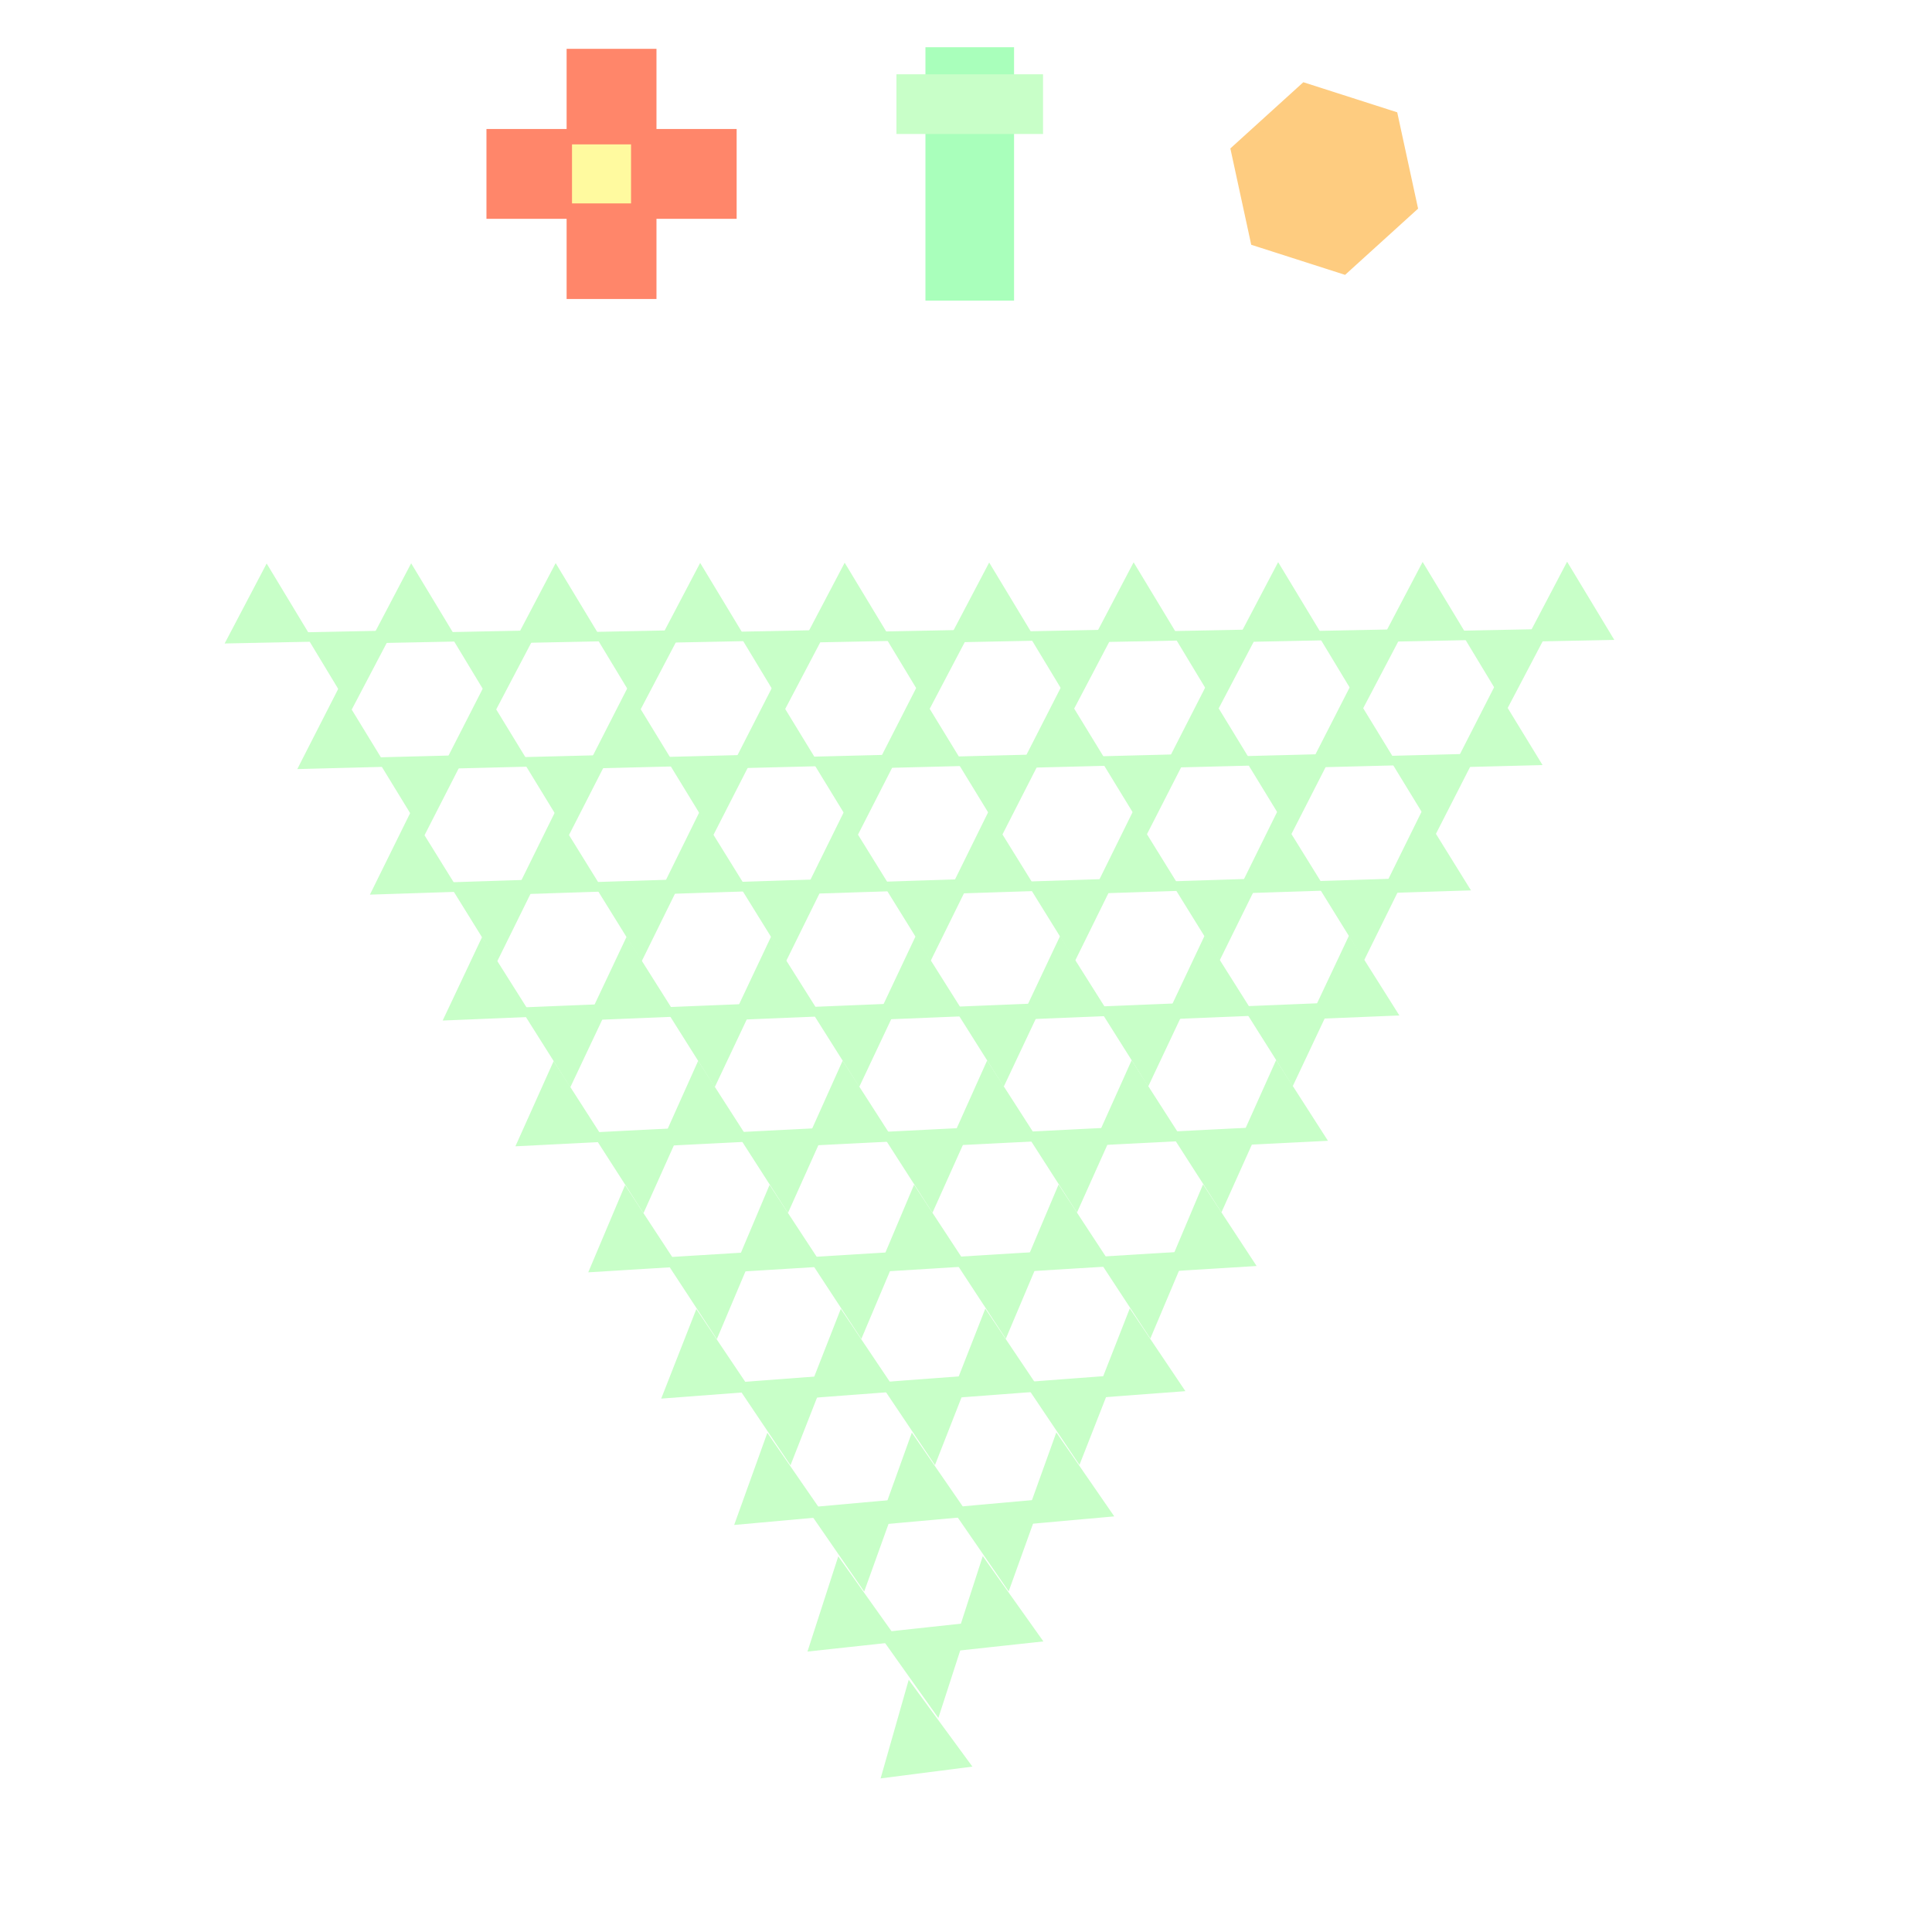 <!DOCTYPE svg>
<svg xmlns="http://www.w3.org/2000/svg" xmlns:xlink="http://www.w3.org/1999/xlink" width="600" height="600">
<rect width="100%" height="100%" fill="#808080" stroke="none"/>
<g transform="translate(300,300)">
<g transform="scale(3,3)">
<path stroke="rgb(0,0,0)" stroke-opacity="1" fill="rgb(255,255,255)" fill-opacity="1" id="Layer_1" d="M107.411 107.089 L105.406 107.092 L103.402 107.095 L101.397 107.098 L99.392 107.101 L97.388 107.104 L95.383 107.107 L93.378 107.11 L91.374 107.113 L89.369 107.116 L87.364 107.119 L85.359 107.122 L83.355 107.125 L81.35 107.128 L79.346 107.131 L77.341 107.134 L75.336 107.137 L73.331 107.14 L71.327 107.143 L69.322 107.146 L67.317 107.149 L65.313 107.152 L63.308 107.155 L61.303 107.158 L59.299 107.161 L57.294 107.164 L55.289 107.167 L53.285 107.17 L51.28 107.173 L49.275 107.176 L47.271 107.179 L45.266 107.182 L43.261 107.185 L41.257 107.188 L39.252 107.191 L37.247 107.194 L35.243 107.197 L33.238 107.2 L31.233 107.203 L29.229 107.206 L27.224 107.209 L25.219 107.212 L23.215 107.215 L21.21 107.218 L19.205 107.221 L17.201 107.224 L15.196 107.227 L13.191 107.23 L11.187 107.233 L9.182 107.236 L7.177 107.239 L5.173 107.242 L3.168 107.245 L1.163 107.248 L-0.841 107.252 L-2.846 107.255 L-4.851 107.258 L-6.855 107.261 L-8.86 107.264 L-10.865 107.267 L-12.87 107.27 L-14.874 107.273 L-16.879 107.276 L-18.884 107.279 L-20.888 107.282 L-22.893 107.285 L-24.898 107.288 L-26.902 107.291 L-28.907 107.294 L-30.912 107.297 L-32.916 107.3 L-34.921 107.303 L-36.926 107.306 L-38.93 107.309 L-40.935 107.312 L-42.94 107.315 L-44.944 107.318 L-46.949 107.321 L-48.954 107.324 L-50.958 107.327 L-52.963 107.33 L-54.968 107.333 L-56.972 107.336 L-58.977 107.339 L-60.982 107.342 L-62.986 107.345 L-64.991 107.348 L-66.996 107.351 L-69 107.354 L-71.005 107.357 L-73.01 107.36 L-75.014 107.363 L-77.019 107.366 L-79.024 107.369 L-81.028 107.372 L-83.033 107.375 L-85.038 107.378 L-87.042 107.381 L-89.047 107.384 L-91.052 107.387 L-93.056 107.39 L-95.061 107.393 L-97.066 107.396 L-99.07 107.399 L-101.075 107.402 L-103.08 107.405 L-105.084 107.408 L-107.089 107.411 L-107.092 105.406 L-107.095 103.402 L-107.098 101.397 L-107.101 99.392 L-107.104 97.388 L-107.107 95.383 L-107.11 93.378 L-107.113 91.374 L-107.116 89.369 L-107.119 87.364 L-107.122 85.359 L-107.125 83.355 L-107.128 81.35 L-107.131 79.346 L-107.134 77.341 L-107.137 75.336 L-107.14 73.331 L-107.143 71.327 L-107.146 69.322 L-107.149 67.317 L-107.152 65.313 L-107.155 63.308 L-107.158 61.303 L-107.161 59.299 L-107.164 57.294 L-107.167 55.289 L-107.17 53.285 L-107.173 51.28 L-107.176 49.275 L-107.179 47.271 L-107.182 45.266 L-107.185 43.261 L-107.188 41.257 L-107.191 39.252 L-107.194 37.247 L-107.197 35.243 L-107.2 33.238 L-107.203 31.233 L-107.206 29.229 L-107.209 27.224 L-107.212 25.219 L-107.215 23.215 L-107.218 21.21 L-107.221 19.205 L-107.224 17.201 L-107.227 15.196 L-107.23 13.191 L-107.233 11.187 L-107.236 9.182 L-107.239 7.177 L-107.242 5.173 L-107.245 3.168 L-107.248 1.163 L-107.251 -0.841 L-107.255 -2.846 L-107.258 -4.851 L-107.261 -6.855 L-107.264 -8.86 L-107.267 -10.865 L-107.27 -12.87 L-107.273 -14.874 L-107.276 -16.879 L-107.279 -18.884 L-107.282 -20.888 L-107.285 -22.893 L-107.288 -24.898 L-107.291 -26.902 L-107.294 -28.907 L-107.297 -30.912 L-107.3 -32.916 L-107.303 -34.921 L-107.306 -36.926 L-107.309 -38.93 L-107.312 -40.935 L-107.315 -42.94 L-107.318 -44.944 L-107.321 -46.949 L-107.324 -48.954 L-107.327 -50.958 L-107.33 -52.963 L-107.333 -54.968 L-107.336 -56.972 L-107.339 -58.977 L-107.342 -60.982 L-107.345 -62.986 L-107.348 -64.991 L-107.351 -66.996 L-107.354 -69 L-107.357 -71.005 L-107.36 -73.01 L-107.363 -75.014 L-107.366 -77.019 L-107.369 -79.024 L-107.372 -81.028 L-107.375 -83.033 L-107.378 -85.038 L-107.381 -87.042 L-107.384 -89.047 L-107.387 -91.052 L-107.39 -93.056 L-107.393 -95.061 L-107.396 -97.066 L-107.399 -99.07 L-107.402 -101.075 L-107.405 -103.08 L-107.408 -105.084 L-107.411 -107.089 L-105.406 -107.092 L-103.402 -107.095 L-101.397 -107.098 L-99.392 -107.101 L-97.388 -107.104 L-95.383 -107.107 L-93.378 -107.11 L-91.374 -107.113 L-89.369 -107.116 L-87.364 -107.119 L-85.359 -107.122 L-83.355 -107.125 L-81.35 -107.128 L-79.346 -107.131 L-77.341 -107.134 L-75.336 -107.137 L-73.331 -107.14 L-71.327 -107.143 L-69.322 -107.146 L-67.317 -107.149 L-65.313 -107.152 L-63.308 -107.155 L-61.303 -107.158 L-59.299 -107.161 L-57.294 -107.164 L-55.289 -107.167 L-53.285 -107.17 L-51.28 -107.173 L-49.275 -107.176 L-47.271 -107.179 L-45.266 -107.182 L-43.261 -107.185 L-41.257 -107.188 L-39.252 -107.191 L-37.247 -107.194 L-35.243 -107.197 L-33.238 -107.2 L-31.233 -107.203 L-29.229 -107.206 L-27.224 -107.209 L-25.219 -107.212 L-23.215 -107.215 L-21.21 -107.218 L-19.205 -107.221 L-17.201 -107.224 L-15.196 -107.227 L-13.191 -107.23 L-11.187 -107.233 L-9.182 -107.236 L-7.177 -107.239 L-5.173 -107.242 L-3.168 -107.245 L-1.163 -107.248 L0.841 -107.252 L2.846 -107.255 L4.851 -107.258 L6.855 -107.261 L8.86 -107.264 L10.865 -107.267 L12.87 -107.27 L14.874 -107.273 L16.879 -107.276 L18.884 -107.279 L20.888 -107.282 L22.893 -107.285 L24.898 -107.288 L26.902 -107.291 L28.907 -107.294 L30.912 -107.297 L32.916 -107.3 L34.921 -107.303 L36.926 -107.306 L38.93 -107.309 L40.935 -107.312 L42.94 -107.315 L44.944 -107.318 L46.949 -107.321 L48.954 -107.324 L50.958 -107.327 L52.963 -107.33 L54.968 -107.333 L56.972 -107.336 L58.977 -107.339 L60.982 -107.342 L62.986 -107.345 L64.991 -107.348 L66.996 -107.351 L69 -107.354 L71.005 -107.357 L73.01 -107.36 L75.014 -107.363 L77.019 -107.366 L79.024 -107.369 L81.028 -107.372 L83.033 -107.375 L85.038 -107.378 L87.042 -107.381 L89.047 -107.384 L91.052 -107.387 L93.056 -107.39 L95.061 -107.393 L97.066 -107.396 L99.07 -107.399 L101.075 -107.402 L103.08 -107.405 L105.084 -107.408 L107.089 -107.411 L107.092 -105.406 L107.095 -103.402 L107.098 -101.397 L107.101 -99.392 L107.104 -97.388 L107.107 -95.383 L107.11 -93.378 L107.113 -91.374 L107.116 -89.369 L107.119 -87.364 L107.122 -85.359 L107.125 -83.355 L107.128 -81.35 L107.131 -79.346 L107.134 -77.341 L107.137 -75.336 L107.14 -73.331 L107.143 -71.327 L107.146 -69.322 L107.149 -67.317 L107.152 -65.313 L107.155 -63.308 L107.158 -61.303 L107.161 -59.299 L107.164 -57.294 L107.167 -55.289 L107.17 -53.285 L107.173 -51.28 L107.176 -49.275 L107.179 -47.271 L107.182 -45.266 L107.185 -43.261 L107.188 -41.257 L107.191 -39.252 L107.194 -37.247 L107.197 -35.243 L107.2 -33.238 L107.203 -31.233 L107.206 -29.229 L107.209 -27.224 L107.212 -25.219 L107.215 -23.215 L107.218 -21.21 L107.221 -19.205 L107.224 -17.201 L107.227 -15.196 L107.23 -13.191 L107.233 -11.187 L107.236 -9.182 L107.239 -7.177 L107.242 -5.173 L107.245 -3.168 L107.248 -1.163 L107.251 0.841 L107.255 2.846 L107.258 4.851 L107.261 6.855 L107.264 8.86 L107.267 10.865 L107.27 12.87 L107.273 14.874 L107.276 16.879 L107.279 18.884 L107.282 20.888 L107.285 22.893 L107.288 24.898 L107.291 26.902 L107.294 28.907 L107.297 30.912 L107.3 32.916 L107.303 34.921 L107.306 36.926 L107.309 38.93 L107.312 40.935 L107.315 42.94 L107.318 44.944 L107.321 46.949 L107.324 48.954 L107.327 50.958 L107.33 52.963 L107.333 54.968 L107.336 56.972 L107.339 58.977 L107.342 60.982 L107.345 62.986 L107.348 64.991 L107.351 66.996 L107.354 69 L107.357 71.005 L107.36 73.01 L107.363 75.014 L107.366 77.019 L107.369 79.024 L107.372 81.028 L107.375 83.033 L107.378 85.038 L107.381 87.042 L107.384 89.047 L107.387 91.052 L107.39 93.056 L107.393 95.061 L107.396 97.066 L107.399 99.07 L107.402 101.075 L107.405 103.08 L107.408 105.084 L107.411 107.089 Z " />
<path stroke="rgb(169,255,187)" stroke-opacity="1" fill="rgb(169,255,187)" fill-opacity="1" id="scalebar" d="M-3.699 -94.609 L-1.656 -94.609 L0.388 -94.609 L2.431 -94.609 L4.475 -94.609 L4.475 -92.669 L4.475 -90.728 L4.475 -88.788 L4.475 -86.847 L4.475 -84.907 L4.475 -82.966 L4.475 -81.026 L4.475 -79.085 L4.475 -77.145 L4.475 -75.204 L4.475 -73.264 L4.475 -71.323 L4.475 -69.383 L2.431 -69.383 L0.388 -69.383 L-1.656 -69.383 L-3.699 -69.383 L-3.699 -71.323 L-3.699 -73.264 L-3.699 -75.204 L-3.699 -77.145 L-3.699 -79.085 L-3.699 -81.026 L-3.699 -82.966 L-3.699 -84.907 L-3.699 -86.847 L-3.699 -88.788 L-3.699 -90.728 L-3.699 -92.669 L-3.699 -94.609 Z " />
<path stroke="rgb(200,255,200)" stroke-opacity="1" fill="rgb(200,255,200)" fill-opacity="1" id="scaleslider" d="M-6.699 -91.809 L-4.674 -91.809 L-2.649 -91.809 L-0.624 -91.809 L1.4 -91.809 L3.425 -91.809 L5.45 -91.809 L7.475 -91.809 L7.475 -90.083 L7.475 -88.356 L7.475 -86.629 L5.45 -86.629 L3.425 -86.629 L1.4 -86.629 L-0.624 -86.629 L-2.649 -86.629 L-4.674 -86.629 L-6.699 -86.629 L-6.699 -88.356 L-6.699 -90.083 L-6.699 -91.809 Z " />
<path stroke="rgb(255,134,106)" stroke-opacity="1" fill="rgb(255,134,106)" fill-opacity="1" id="tranbar" d="M-49.142 -86.146 L-47.068 -86.146 L-44.993 -86.146 L-42.919 -86.146 L-40.844 -86.146 L-40.844 -88.221 L-40.844 -90.296 L-40.844 -92.37 L-40.844 -94.445 L-38.769 -94.445 L-36.693 -94.445 L-34.617 -94.445 L-32.542 -94.445 L-32.542 -92.37 L-32.542 -90.296 L-32.542 -88.221 L-32.542 -86.146 L-30.467 -86.146 L-28.392 -86.146 L-26.318 -86.146 L-24.243 -86.146 L-24.243 -84.072 L-24.243 -81.997 L-24.243 -79.922 L-24.243 -77.848 L-26.318 -77.848 L-28.392 -77.848 L-30.467 -77.848 L-32.542 -77.848 L-32.542 -75.773 L-32.542 -73.698 L-32.542 -71.623 L-32.542 -69.548 L-34.617 -69.548 L-36.693 -69.548 L-38.769 -69.548 L-40.844 -69.548 L-40.844 -71.623 L-40.844 -73.698 L-40.844 -75.773 L-40.844 -77.848 L-42.919 -77.848 L-44.993 -77.848 L-47.068 -77.848 L-49.142 -77.848 L-49.142 -79.922 L-49.142 -81.997 L-49.142 -84.072 L-49.142 -86.146 Z " />
<path stroke="rgb(255,250,159)" stroke-opacity="1" fill="rgb(255,250,159)" fill-opacity="1" id="translider" d="M-40.285 -84.553 L-38.582 -84.553 L-36.878 -84.553 L-35.175 -84.553 L-35.175 -82.85 L-35.175 -81.147 L-35.175 -79.444 L-36.878 -79.444 L-38.582 -79.444 L-40.285 -79.444 L-40.285 -81.147 L-40.285 -82.85 L-40.285 -84.553 Z " />
<path stroke="rgb(254,204,128)" stroke-opacity="1" fill="rgb(254,204,128)" fill-opacity="1" id="rotate" d="M44.212 -87.985 L44.619 -86.104 L45.027 -84.223 L45.435 -82.341 L45.842 -80.46 L46.25 -78.579 L44.824 -77.285 L43.399 -75.991 L41.973 -74.698 L40.547 -73.404 L39.121 -72.11 L37.288 -72.698 L35.455 -73.286 L33.621 -73.874 L31.788 -74.462 L29.954 -75.049 L29.547 -76.931 L29.139 -78.812 L28.731 -80.694 L28.324 -82.576 L27.916 -84.457 L29.342 -85.751 L30.767 -87.044 L32.193 -88.338 L33.619 -89.631 L35.044 -90.924 L36.878 -90.337 L38.711 -89.749 L40.545 -89.161 L42.378 -88.573 L44.212 -87.985 Z " />
<path stroke="rgb(200,255,200)" stroke-opacity="1" fill="rgb(200,255,200)" fill-opacity="1" id="tri_0" d="M62.257 -40.833 L63.053 -39.514 L63.849 -38.196 L64.645 -36.877 L65.441 -35.558 L66.237 -34.24 L64.732 -34.209 L63.228 -34.179 L61.724 -34.149 L60.219 -34.118 L58.715 -34.088 L59.423 -35.437 L60.132 -36.786 L60.84 -38.135 L61.549 -39.484 L62.257 -40.833 Z " />
<path stroke="rgb(200,255,200)" stroke-opacity="1" fill="rgb(200,255,200)" fill-opacity="1" id="tri_0_18_" d="M47.301 -40.812 L48.098 -39.494 L48.894 -38.176 L49.69 -36.858 L50.486 -35.54 L51.282 -34.222 L49.778 -34.191 L48.273 -34.161 L46.768 -34.13 L45.264 -34.1 L43.759 -34.069 L44.468 -35.417 L45.176 -36.766 L45.884 -38.114 L46.593 -39.463 L47.301 -40.812 Z " />
<path stroke="rgb(200,255,200)" stroke-opacity="1" fill="rgb(200,255,200)" fill-opacity="1" id="tri_1_16_" d="M54.752 -27.918 L55.563 -26.59 L56.375 -25.261 L57.186 -23.933 L57.997 -22.605 L58.808 -21.277 L57.299 -21.239 L55.79 -21.2 L54.281 -21.161 L52.771 -21.123 L51.262 -21.084 L51.96 -22.451 L52.658 -23.817 L53.356 -25.184 L54.054 -26.551 L54.752 -27.918 Z " />
<path stroke="rgb(200,255,200)" stroke-opacity="1" fill="rgb(200,255,200)" fill-opacity="1" id="tri_0_17_" d="M55.994 -27.632 L55.198 -28.95 L54.402 -30.269 L53.606 -31.587 L52.809 -32.906 L52.013 -34.224 L53.518 -34.255 L55.023 -34.285 L56.528 -34.316 L58.032 -34.346 L59.537 -34.377 L58.828 -33.028 L58.12 -31.679 L57.411 -30.33 L56.703 -28.981 L55.994 -27.632 Z " />
<path stroke="rgb(200,255,200)" stroke-opacity="1" fill="rgb(200,255,200)" fill-opacity="1" id="tri_0_16_" d="M32.344 -40.791 L33.141 -39.473 L33.937 -38.154 L34.733 -36.835 L35.53 -35.517 L36.326 -34.198 L34.821 -34.168 L33.316 -34.138 L31.811 -34.107 L30.305 -34.077 L28.8 -34.047 L29.509 -35.396 L30.218 -36.745 L30.927 -38.094 L31.635 -39.442 L32.344 -40.791 Z " />
<path stroke="rgb(200,255,200)" stroke-opacity="1" fill="rgb(200,255,200)" fill-opacity="1" id="tri_1_15_" d="M39.793 -27.893 L40.605 -26.566 L41.417 -25.238 L42.229 -23.91 L43.04 -22.581 L43.852 -21.253 L42.342 -21.215 L40.833 -21.176 L39.323 -21.138 L37.813 -21.099 L36.303 -21.061 L37.002 -22.427 L37.699 -23.794 L38.397 -25.16 L39.095 -26.527 L39.793 -27.893 Z " />
<path stroke="rgb(200,255,200)" stroke-opacity="1" fill="rgb(200,255,200)" fill-opacity="1" id="tri_0_15_" d="M41.039 -27.611 L40.242 -28.929 L39.445 -30.247 L38.649 -31.566 L37.852 -32.884 L37.055 -34.203 L38.56 -34.233 L40.066 -34.263 L41.571 -34.293 L43.076 -34.323 L44.581 -34.353 L43.873 -33.005 L43.164 -31.656 L42.456 -30.308 L41.747 -28.959 L41.039 -27.611 Z " />
<path stroke="rgb(200,255,200)" stroke-opacity="1" fill="rgb(200,255,200)" fill-opacity="1" id="tri_2_14_" d="M47.241 -15.002 L48.072 -13.662 L48.902 -12.322 L49.733 -10.981 L50.563 -9.641 L51.394 -8.301 L49.878 -8.253 L48.363 -8.204 L46.847 -8.156 L45.332 -8.107 L43.816 -8.059 L44.501 -9.447 L45.186 -10.836 L45.871 -12.225 L46.556 -13.613 L47.241 -15.002 Z " />
<path stroke="rgb(200,255,200)" stroke-opacity="1" fill="rgb(200,255,200)" fill-opacity="1" id="tri_1_14_" d="M48.569 -14.629 L47.757 -15.957 L46.946 -17.285 L46.134 -18.613 L45.322 -19.942 L44.511 -21.27 L46.02 -21.308 L47.53 -21.347 L49.04 -21.385 L50.55 -21.424 L52.059 -21.462 L51.361 -20.096 L50.663 -18.729 L49.965 -17.362 L49.267 -15.996 L48.569 -14.629 Z " />
<path stroke="rgb(200,255,200)" stroke-opacity="1" fill="rgb(200,255,200)" fill-opacity="1" id="tri_0_14_" d="M17.383 -40.772 L18.18 -39.453 L18.976 -38.134 L19.773 -36.816 L20.569 -35.497 L21.366 -34.178 L19.861 -34.148 L18.356 -34.118 L16.851 -34.088 L15.346 -34.059 L13.841 -34.029 L14.55 -35.377 L15.258 -36.726 L15.966 -38.074 L16.675 -39.423 L17.383 -40.772 Z " />
<path stroke="rgb(200,255,200)" stroke-opacity="1" fill="rgb(200,255,200)" fill-opacity="1" id="tri_1_13_" d="M24.837 -27.874 L25.648 -26.545 L26.459 -25.217 L27.27 -23.888 L28.081 -22.559 L28.892 -21.231 L27.383 -21.192 L25.874 -21.154 L24.365 -21.115 L22.855 -21.076 L21.346 -21.038 L22.044 -22.405 L22.742 -23.772 L23.44 -25.139 L24.139 -26.506 L24.837 -27.874 Z " />
<path stroke="rgb(200,255,200)" stroke-opacity="1" fill="rgb(200,255,200)" fill-opacity="1" id="tri_0_13_" d="M26.078 -27.589 L25.282 -28.908 L24.485 -30.227 L23.689 -31.546 L22.893 -32.865 L22.097 -34.184 L23.602 -34.214 L25.107 -34.243 L26.612 -34.273 L28.117 -34.303 L29.622 -34.333 L28.913 -32.984 L28.204 -31.636 L27.495 -30.287 L26.787 -28.938 L26.078 -27.589 Z " />
<path stroke="rgb(200,255,200)" stroke-opacity="1" fill="rgb(200,255,200)" fill-opacity="1" id="tri_2_13_" d="M32.285 -14.98 L33.115 -13.64 L33.945 -12.3 L34.775 -10.96 L35.605 -9.62 L36.435 -8.28 L34.92 -8.231 L33.405 -8.183 L31.889 -8.134 L30.374 -8.085 L28.859 -8.037 L29.544 -9.425 L30.229 -10.814 L30.914 -12.203 L31.599 -13.591 L32.285 -14.98 Z " />
<path stroke="rgb(200,255,200)" stroke-opacity="1" fill="rgb(200,255,200)" fill-opacity="1" id="tri_1_12_" d="M33.611 -14.605 L32.8 -15.933 L31.988 -17.261 L31.177 -18.589 L30.366 -19.917 L29.554 -21.245 L31.064 -21.284 L32.573 -21.322 L34.082 -21.361 L35.591 -21.399 L37.101 -21.438 L36.403 -20.072 L35.705 -18.705 L35.007 -17.338 L34.309 -15.972 L33.611 -14.605 Z " />
<path stroke="rgb(200,255,200)" stroke-opacity="1" fill="rgb(200,255,200)" fill-opacity="1" id="tri_3_12_" d="M39.712 -2.112 L40.566 -0.758 L41.419 0.595 L42.273 1.949 L43.127 3.303 L43.98 4.657 L42.458 4.719 L40.937 4.782 L39.415 4.845 L37.893 4.908 L36.371 4.97 L37.039 3.554 L37.708 2.137 L38.376 0.721 L39.044 -0.695 L39.712 -2.112 Z " />
<path stroke="rgb(200,255,200)" stroke-opacity="1" fill="rgb(200,255,200)" fill-opacity="1" id="tri_2_12_" d="M41.156 -1.608 L40.326 -2.948 L39.495 -4.288 L38.665 -5.628 L37.835 -6.968 L37.005 -8.308 L38.52 -8.356 L40.035 -8.405 L41.55 -8.453 L43.066 -8.502 L44.581 -8.551 L43.896 -7.162 L43.211 -5.773 L42.526 -4.385 L41.841 -2.996 L41.156 -1.608 Z " />
<path stroke="rgb(200,255,200)" stroke-opacity="1" fill="rgb(200,255,200)" fill-opacity="1" id="tri_0_12_" d="M2.429 -40.749 L3.225 -39.431 L4.021 -38.113 L4.816 -36.795 L5.612 -35.477 L6.408 -34.159 L4.903 -34.129 L3.399 -34.099 L1.894 -34.068 L0.389 -34.038 L-1.116 -34.007 L-0.407 -35.356 L0.302 -36.704 L1.011 -38.053 L1.72 -39.401 L2.429 -40.749 Z " />
<path stroke="rgb(200,255,200)" stroke-opacity="1" fill="rgb(200,255,200)" fill-opacity="1" id="tri_1_11_" d="M9.877 -27.851 L10.689 -26.523 L11.501 -25.195 L12.312 -23.867 L13.123 -22.54 L13.935 -21.212 L12.425 -21.173 L10.916 -21.134 L9.407 -21.096 L7.897 -21.057 L6.388 -21.018 L7.086 -22.385 L7.784 -23.751 L8.482 -25.118 L9.179 -26.484 L9.877 -27.851 Z " />
<path stroke="rgb(200,255,200)" stroke-opacity="1" fill="rgb(200,255,200)" fill-opacity="1" id="tri_0_11_" d="M11.12 -27.571 L10.323 -28.889 L9.527 -30.207 L8.731 -31.525 L7.934 -32.843 L7.138 -34.162 L8.643 -34.192 L10.147 -34.222 L11.652 -34.253 L13.157 -34.283 L14.662 -34.313 L13.953 -32.965 L13.245 -31.616 L12.537 -30.268 L11.828 -28.919 L11.12 -27.571 Z " />
<path stroke="rgb(200,255,200)" stroke-opacity="1" fill="rgb(200,255,200)" fill-opacity="1" id="tri_2_11_" d="M17.326 -14.962 L18.156 -13.622 L18.987 -12.281 L19.817 -10.941 L20.647 -9.6 L21.477 -8.26 L19.962 -8.211 L18.447 -8.163 L16.932 -8.114 L15.417 -8.066 L13.902 -8.018 L14.587 -9.407 L15.272 -10.796 L15.957 -12.184 L16.641 -13.573 L17.326 -14.962 Z " />
<path stroke="rgb(200,255,200)" stroke-opacity="1" fill="rgb(200,255,200)" fill-opacity="1" id="tri_1_10_" d="M18.652 -14.584 L17.841 -15.912 L17.03 -17.241 L16.218 -18.569 L15.407 -19.897 L14.596 -21.226 L16.105 -21.265 L17.615 -21.303 L19.124 -21.342 L20.634 -21.381 L22.143 -21.419 L21.445 -20.052 L20.747 -18.685 L20.049 -17.318 L19.351 -15.951 L18.652 -14.584 Z " />
<path stroke="rgb(200,255,200)" stroke-opacity="1" fill="rgb(200,255,200)" fill-opacity="1" id="tri_3_11_" d="M24.757 -2.089 L25.61 -0.735 L26.463 0.619 L27.317 1.973 L28.17 3.327 L29.023 4.681 L27.501 4.743 L25.979 4.805 L24.457 4.868 L22.935 4.93 L21.413 4.992 L22.082 3.576 L22.751 2.16 L23.42 0.744 L24.088 -0.673 L24.757 -2.089 Z " />
<path stroke="rgb(200,255,200)" stroke-opacity="1" fill="rgb(200,255,200)" fill-opacity="1" id="tri_2_10_" d="M26.199 -1.587 L25.369 -2.928 L24.539 -4.268 L23.709 -5.608 L22.879 -6.948 L22.049 -8.288 L23.564 -8.337 L25.079 -8.385 L26.595 -8.433 L28.11 -8.482 L29.625 -8.53 L28.939 -7.142 L28.254 -5.753 L27.569 -4.365 L26.884 -2.976 L26.199 -1.587 Z " />
<path stroke="rgb(200,255,200)" stroke-opacity="1" fill="rgb(200,255,200)" fill-opacity="1" id="tri_4_10_" d="M32.183 10.784 L33.063 12.155 L33.944 13.526 L34.824 14.897 L35.704 16.268 L36.584 17.639 L35.054 17.716 L33.524 17.792 L31.994 17.869 L30.464 17.945 L28.934 18.022 L29.584 16.575 L30.234 15.127 L30.883 13.679 L31.533 12.232 L32.183 10.784 Z " />
<path stroke="rgb(200,255,200)" stroke-opacity="1" fill="rgb(200,255,200)" fill-opacity="1" id="tri_3_10_" d="M33.756 11.413 L32.903 10.059 L32.049 8.705 L31.195 7.351 L30.341 5.997 L29.488 4.642 L31.01 4.58 L32.532 4.518 L34.053 4.455 L35.575 4.393 L37.097 4.331 L36.429 5.747 L35.761 7.164 L35.093 8.58 L34.425 9.997 L33.756 11.413 Z " />
<path stroke="rgb(200,255,200)" stroke-opacity="1" fill="rgb(200,255,200)" fill-opacity="1" id="tri_0_10_" d="M-12.529 -40.73 L-11.733 -39.411 L-10.936 -38.093 L-10.14 -36.774 L-9.343 -35.455 L-8.547 -34.137 L-10.052 -34.107 L-11.558 -34.077 L-13.063 -34.047 L-14.568 -34.017 L-16.074 -33.987 L-15.365 -35.336 L-14.656 -36.684 L-13.947 -38.033 L-13.238 -39.381 L-12.529 -40.73 Z " />
<path stroke="rgb(200,255,200)" stroke-opacity="1" fill="rgb(200,255,200)" fill-opacity="1" id="tri_1_9_" d="M-5.08 -27.828 L-4.268 -26.5 L-3.457 -25.172 L-2.645 -23.843 L-1.833 -22.515 L-1.022 -21.187 L-2.531 -21.149 L-4.041 -21.11 L-5.55 -21.072 L-7.059 -21.033 L-8.569 -20.995 L-7.871 -22.361 L-7.173 -23.728 L-6.475 -25.095 L-5.778 -26.461 L-5.08 -27.828 Z " />
<path stroke="rgb(200,255,200)" stroke-opacity="1" fill="rgb(200,255,200)" fill-opacity="1" id="tri_0_9_" d="M-3.837 -27.549 L-4.633 -28.868 L-5.43 -30.186 L-6.226 -31.505 L-7.023 -32.823 L-7.819 -34.142 L-6.314 -34.172 L-4.808 -34.202 L-3.303 -34.231 L-1.797 -34.261 L-0.292 -34.291 L-1.001 -32.943 L-1.71 -31.595 L-2.419 -30.246 L-3.128 -28.898 L-3.837 -27.549 Z " />
<path stroke="rgb(200,255,200)" stroke-opacity="1" fill="rgb(200,255,200)" fill-opacity="1" id="tri_2_9_" d="M2.368 -14.941 L3.198 -13.601 L4.029 -12.261 L4.859 -10.921 L5.689 -9.581 L6.519 -8.241 L5.004 -8.192 L3.489 -8.143 L1.974 -8.094 L0.459 -8.045 L-1.056 -7.995 L-0.371 -9.385 L0.314 -10.774 L0.998 -12.163 L1.683 -13.552 L2.368 -14.941 Z " />
<path stroke="rgb(200,255,200)" stroke-opacity="1" fill="rgb(200,255,200)" fill-opacity="1" id="tri_1_8_" d="M3.695 -14.563 L2.884 -15.891 L2.072 -17.219 L1.261 -18.547 L0.449 -19.875 L-0.362 -21.203 L1.147 -21.242 L2.657 -21.28 L4.166 -21.319 L5.676 -21.357 L7.185 -21.396 L6.487 -20.029 L5.789 -18.663 L5.091 -17.296 L4.393 -15.93 L3.695 -14.563 Z " />
<path stroke="rgb(200,255,200)" stroke-opacity="1" fill="rgb(200,255,200)" fill-opacity="1" id="tri_3_9_" d="M9.801 -2.065 L10.654 -0.711 L11.508 0.642 L12.361 1.996 L13.215 3.35 L14.069 4.703 L12.547 4.765 L11.025 4.828 L9.503 4.89 L7.981 4.952 L6.459 5.015 L7.127 3.599 L7.795 2.183 L8.464 0.767 L9.132 -0.649 L9.801 -2.065 Z " />
<path stroke="rgb(200,255,200)" stroke-opacity="1" fill="rgb(200,255,200)" fill-opacity="1" id="tri_2_8_" d="M11.242 -1.568 L10.412 -2.908 L9.582 -4.248 L8.751 -5.588 L7.921 -6.927 L7.091 -8.267 L8.606 -8.316 L10.121 -8.365 L11.636 -8.414 L13.151 -8.464 L14.666 -8.513 L13.982 -7.124 L13.297 -5.735 L12.612 -4.346 L11.927 -2.957 L11.242 -1.568 Z " />
<path stroke="rgb(200,255,200)" stroke-opacity="1" fill="rgb(200,255,200)" fill-opacity="1" id="tri_4_9_" d="M17.226 10.804 L18.106 12.175 L18.986 13.546 L19.866 14.917 L20.745 16.287 L21.625 17.658 L20.096 17.735 L18.566 17.812 L17.036 17.889 L15.506 17.966 L13.976 18.044 L14.626 16.596 L15.276 15.148 L15.926 13.7 L16.576 12.252 L17.226 10.804 Z " />
<path stroke="rgb(200,255,200)" stroke-opacity="1" fill="rgb(200,255,200)" fill-opacity="1" id="tri_3_8_" d="M18.798 11.434 L17.945 10.081 L17.091 8.727 L16.238 7.373 L15.385 6.019 L14.531 4.665 L16.053 4.603 L17.575 4.54 L19.097 4.478 L20.619 4.416 L22.142 4.354 L21.473 5.77 L20.804 7.186 L20.135 8.602 L19.466 10.018 L18.798 11.434 Z " />
<path stroke="rgb(200,255,200)" stroke-opacity="1" fill="rgb(200,255,200)" fill-opacity="1" id="tri_5_8_" d="M24.635 23.662 L25.547 25.052 L26.458 26.441 L27.37 27.831 L28.282 29.221 L29.193 30.61 L27.655 30.705 L26.116 30.8 L24.578 30.894 L23.039 30.989 L21.501 31.084 L22.128 29.599 L22.754 28.115 L23.381 26.631 L24.008 25.146 L24.635 23.662 Z " />
<path stroke="rgb(200,255,200)" stroke-opacity="1" fill="rgb(200,255,200)" fill-opacity="1" id="tri_4_8_" d="M26.364 24.458 L25.485 23.088 L24.605 21.717 L23.724 20.347 L22.845 18.976 L21.965 17.606 L23.494 17.529 L25.024 17.452 L26.554 17.375 L28.084 17.297 L29.614 17.221 L28.964 18.668 L28.314 20.116 L27.664 21.563 L27.014 23.011 L26.364 24.458 Z " />
<path stroke="rgb(200,255,200)" stroke-opacity="1" fill="rgb(200,255,200)" fill-opacity="1" id="tri_0_8_" d="M-27.489 -40.712 L-26.692 -39.393 L-25.896 -38.074 L-25.1 -36.755 L-24.304 -35.436 L-23.507 -34.118 L-25.012 -34.087 L-26.517 -34.057 L-28.022 -34.027 L-29.527 -33.997 L-31.032 -33.967 L-30.323 -35.316 L-29.614 -36.665 L-28.906 -38.014 L-28.197 -39.363 L-27.489 -40.712 Z " />
<path stroke="rgb(200,255,200)" stroke-opacity="1" fill="rgb(200,255,200)" fill-opacity="1" id="tri_1_7_" d="M-20.036 -27.807 L-19.225 -26.479 L-18.414 -25.151 L-17.603 -23.823 L-16.792 -22.494 L-15.981 -21.166 L-17.49 -21.128 L-18.999 -21.09 L-20.508 -21.052 L-22.017 -21.014 L-23.526 -20.975 L-22.828 -22.342 L-22.13 -23.708 L-21.432 -25.074 L-20.734 -26.441 L-20.036 -27.807 Z " />
<path stroke="rgb(200,255,200)" stroke-opacity="1" fill="rgb(200,255,200)" fill-opacity="1" id="tri_0_7_" d="M-18.796 -27.529 L-19.592 -28.847 L-20.388 -30.165 L-21.184 -31.484 L-21.98 -32.802 L-22.776 -34.121 L-21.271 -34.151 L-19.766 -34.181 L-18.261 -34.211 L-16.756 -34.241 L-15.251 -34.272 L-15.96 -32.923 L-16.669 -31.574 L-17.378 -30.226 L-18.087 -28.877 L-18.796 -27.529 Z " />
<path stroke="rgb(200,255,200)" stroke-opacity="1" fill="rgb(200,255,200)" fill-opacity="1" id="tri_2_7_" d="M-12.59 -14.922 L-11.76 -13.582 L-10.93 -12.241 L-10.1 -10.901 L-9.27 -9.56 L-8.44 -8.22 L-9.955 -8.171 L-11.47 -8.123 L-12.985 -8.074 L-14.5 -8.025 L-16.015 -7.976 L-15.33 -9.366 L-14.645 -10.755 L-13.96 -12.144 L-13.275 -13.533 L-12.59 -14.922 Z " />
<path stroke="rgb(200,255,200)" stroke-opacity="1" fill="rgb(200,255,200)" fill-opacity="1" id="tri_1_6_" d="M-11.263 -14.54 L-12.074 -15.869 L-12.885 -17.197 L-13.696 -18.526 L-14.508 -19.854 L-15.319 -21.183 L-13.81 -21.221 L-12.301 -21.259 L-10.792 -21.297 L-9.283 -21.335 L-7.774 -21.373 L-8.471 -20.007 L-9.169 -18.64 L-9.867 -17.274 L-10.565 -15.907 L-11.263 -14.54 Z " />
<path stroke="rgb(200,255,200)" stroke-opacity="1" fill="rgb(200,255,200)" fill-opacity="1" id="tri_3_7_" d="M-5.156 -2.041 L-4.303 -0.687 L-3.449 0.667 L-2.596 2.021 L-1.742 3.375 L-0.889 4.729 L-2.411 4.791 L-3.933 4.853 L-5.455 4.915 L-6.977 4.977 L-8.499 5.039 L-7.83 3.623 L-7.162 2.207 L-6.493 0.791 L-5.825 -0.625 L-5.156 -2.041 Z " />
<path stroke="rgb(200,255,200)" stroke-opacity="1" fill="rgb(200,255,200)" fill-opacity="1" id="tri_2_6_" d="M-3.716 -1.546 L-4.546 -2.886 L-5.376 -4.226 L-6.206 -5.567 L-7.037 -6.907 L-7.867 -8.247 L-6.352 -8.296 L-4.837 -8.345 L-3.321 -8.393 L-1.806 -8.442 L-0.291 -8.491 L-0.976 -7.102 L-1.661 -5.713 L-2.346 -4.324 L-3.031 -2.935 L-3.716 -1.546 Z " />
<path stroke="rgb(200,255,200)" stroke-opacity="1" fill="rgb(200,255,200)" fill-opacity="1" id="tri_4_7_" d="M2.267 10.824 L3.147 12.195 L4.027 13.565 L4.908 14.936 L5.788 16.307 L6.668 17.678 L5.138 17.755 L3.608 17.832 L2.079 17.909 L0.549 17.986 L-0.981 18.063 L-0.331 16.615 L0.318 15.167 L0.968 13.72 L1.617 12.272 L2.267 10.824 Z " />
<path stroke="rgb(200,255,200)" stroke-opacity="1" fill="rgb(200,255,200)" fill-opacity="1" id="tri_3_6_" d="M3.843 11.458 L2.989 10.104 L2.135 8.75 L1.282 7.396 L0.428 6.042 L-0.426 4.688 L1.096 4.626 L2.618 4.564 L4.141 4.502 L5.663 4.441 L7.185 4.379 L6.516 5.794 L5.848 7.21 L5.179 8.626 L4.511 10.042 L3.843 11.458 Z " />
<path stroke="rgb(200,255,200)" stroke-opacity="1" fill="rgb(200,255,200)" fill-opacity="1" id="tri_5_7_" d="M9.678 23.682 L10.589 25.072 L11.501 26.462 L12.412 27.852 L13.324 29.242 L14.235 30.632 L12.696 30.726 L11.157 30.82 L9.618 30.915 L8.079 31.009 L6.54 31.103 L7.168 29.619 L7.795 28.134 L8.423 26.65 L9.05 25.166 L9.678 23.682 Z " />
<path stroke="rgb(200,255,200)" stroke-opacity="1" fill="rgb(200,255,200)" fill-opacity="1" id="tri_4_6_" d="M11.408 24.479 L10.528 23.108 L9.648 21.737 L8.768 20.366 L7.888 18.995 L7.008 17.625 L8.538 17.548 L10.068 17.471 L11.598 17.393 L13.127 17.317 L14.657 17.239 L14.007 18.687 L13.357 20.135 L12.707 21.583 L12.057 23.031 L11.408 24.479 Z " />
<path stroke="rgb(200,255,200)" stroke-opacity="1" fill="rgb(200,255,200)" fill-opacity="1" id="tri_6_6_" d="M17.072 36.518 L18.021 37.93 L18.97 39.342 L19.92 40.754 L20.869 42.166 L21.818 43.578 L20.27 43.694 L18.722 43.811 L17.173 43.927 L15.625 44.043 L14.076 44.16 L14.675 42.631 L15.274 41.103 L15.874 39.575 L16.473 38.046 L17.072 36.518 Z " />
<path stroke="rgb(200,255,200)" stroke-opacity="1" fill="rgb(200,255,200)" fill-opacity="1" id="tri_5_6_" d="M18.986 37.51 L18.074 36.12 L17.162 34.73 L16.25 33.34 L15.338 31.95 L14.426 30.559 L15.965 30.465 L17.504 30.371 L19.043 30.277 L20.582 30.183 L22.121 30.089 L21.494 31.573 L20.867 33.057 L20.24 34.542 L19.613 36.026 L18.986 37.51 Z " />
<path stroke="rgb(200,255,200)" stroke-opacity="1" fill="rgb(200,255,200)" fill-opacity="1" id="tri_0_6_" d="M-42.448 -40.69 L-41.651 -39.371 L-40.855 -38.053 L-40.059 -36.734 L-39.262 -35.416 L-38.466 -34.097 L-39.971 -34.067 L-41.476 -34.036 L-42.981 -34.006 L-44.487 -33.975 L-45.992 -33.944 L-45.283 -35.294 L-44.574 -36.642 L-43.866 -37.992 L-43.157 -39.341 L-42.448 -40.69 Z " />
<path stroke="rgb(200,255,200)" stroke-opacity="1" fill="rgb(200,255,200)" fill-opacity="1" id="tri_1_5_" d="M-34.995 -27.784 L-34.183 -26.456 L-33.371 -25.128 L-32.56 -23.8 L-31.748 -22.472 L-30.936 -21.144 L-32.446 -21.106 L-33.955 -21.068 L-35.465 -21.03 L-36.974 -20.991 L-38.484 -20.953 L-37.786 -22.32 L-37.088 -23.686 L-36.391 -25.052 L-35.693 -26.418 L-34.995 -27.784 Z " />
<path stroke="rgb(200,255,200)" stroke-opacity="1" fill="rgb(200,255,200)" fill-opacity="1" id="tri_0_5_" d="M-33.752 -27.508 L-34.549 -28.827 L-35.346 -30.145 L-36.143 -31.463 L-36.939 -32.782 L-37.736 -34.1 L-36.231 -34.131 L-34.725 -34.161 L-33.22 -34.192 L-31.715 -34.223 L-30.21 -34.253 L-30.918 -32.904 L-31.627 -31.555 L-32.335 -30.206 L-33.044 -28.857 L-33.752 -27.508 Z " />
<path stroke="rgb(200,255,200)" stroke-opacity="1" fill="rgb(200,255,200)" fill-opacity="1" id="tri_2_5_" d="M-27.549 -14.903 L-26.719 -13.563 L-25.888 -12.223 L-25.058 -10.883 L-24.228 -9.542 L-23.397 -8.202 L-24.912 -8.153 L-26.427 -8.104 L-27.942 -8.055 L-29.457 -8.005 L-30.972 -7.956 L-30.287 -9.346 L-29.603 -10.735 L-28.918 -12.124 L-28.233 -13.514 L-27.549 -14.903 Z " />
<path stroke="rgb(200,255,200)" stroke-opacity="1" fill="rgb(200,255,200)" fill-opacity="1" id="tri_1_4_" d="M-26.22 -14.521 L-27.032 -15.849 L-27.843 -17.178 L-28.655 -18.506 L-29.466 -19.834 L-30.278 -21.162 L-28.768 -21.2 L-27.259 -21.238 L-25.749 -21.277 L-24.24 -21.315 L-22.73 -21.353 L-23.428 -19.986 L-24.126 -18.62 L-24.824 -17.254 L-25.522 -15.888 L-26.22 -14.521 Z " />
<path stroke="rgb(200,255,200)" stroke-opacity="1" fill="rgb(200,255,200)" fill-opacity="1" id="tri_3_5_" d="M-20.11 -2.017 L-19.257 -0.663 L-18.404 0.69 L-17.551 2.044 L-16.698 3.398 L-15.845 4.751 L-17.367 4.814 L-18.889 4.876 L-20.412 4.938 L-21.934 5.001 L-23.456 5.063 L-22.787 3.647 L-22.118 2.231 L-21.449 0.815 L-20.779 -0.601 L-20.11 -2.017 Z " />
<path stroke="rgb(200,255,200)" stroke-opacity="1" fill="rgb(200,255,200)" fill-opacity="1" id="tri_2_4_" d="M-18.674 -1.528 L-19.504 -2.868 L-20.334 -4.207 L-21.164 -5.547 L-21.994 -6.887 L-22.823 -8.227 L-21.309 -8.276 L-19.794 -8.326 L-18.279 -8.375 L-16.764 -8.424 L-15.249 -8.473 L-15.934 -7.084 L-16.619 -5.695 L-17.304 -4.306 L-17.989 -2.917 L-18.674 -1.528 Z " />
<path stroke="rgb(200,255,200)" stroke-opacity="1" fill="rgb(200,255,200)" fill-opacity="1" id="tri_4_5_" d="M-12.692 10.847 L-11.812 12.218 L-10.932 13.588 L-10.051 14.959 L-9.171 16.329 L-8.291 17.7 L-9.821 17.776 L-11.351 17.853 L-12.88 17.93 L-14.41 18.007 L-15.94 18.084 L-15.291 16.637 L-14.641 15.189 L-13.992 13.742 L-13.342 12.294 L-12.692 10.847 Z " />
<path stroke="rgb(200,255,200)" stroke-opacity="1" fill="rgb(200,255,200)" fill-opacity="1" id="tri_3_4_" d="M-11.115 11.482 L-11.969 10.129 L-12.823 8.775 L-13.676 7.421 L-14.53 6.068 L-15.384 4.714 L-13.862 4.652 L-12.339 4.589 L-10.817 4.527 L-9.295 4.465 L-7.773 4.402 L-8.441 5.818 L-9.11 7.234 L-9.778 8.65 L-10.447 10.066 L-11.115 11.482 Z " />
<path stroke="rgb(200,255,200)" stroke-opacity="1" fill="rgb(200,255,200)" fill-opacity="1" id="tri_5_5_" d="M-5.282 23.701 L-4.37 25.091 L-3.458 26.481 L-2.546 27.871 L-1.634 29.262 L-0.722 30.652 L-2.261 30.746 L-3.8 30.841 L-5.339 30.935 L-6.878 31.029 L-8.418 31.124 L-7.79 29.639 L-7.163 28.155 L-6.536 26.67 L-5.909 25.185 L-5.282 23.701 Z " />
<path stroke="rgb(200,255,200)" stroke-opacity="1" fill="rgb(200,255,200)" fill-opacity="1" id="tri_4_4_" d="M-3.55 24.499 L-4.431 23.128 L-5.311 21.757 L-6.191 20.386 L-7.071 19.015 L-7.952 17.644 L-6.422 17.567 L-4.892 17.49 L-3.362 17.413 L-1.832 17.337 L-0.302 17.26 L-0.952 18.708 L-1.602 20.156 L-2.251 21.603 L-2.901 23.051 L-3.55 24.499 Z " />
<path stroke="rgb(200,255,200)" stroke-opacity="1" fill="rgb(200,255,200)" fill-opacity="1" id="tri_6_5_" d="M2.115 36.542 L3.064 37.954 L4.013 39.365 L4.961 40.777 L5.91 42.188 L6.859 43.6 L5.311 43.717 L3.763 43.833 L2.215 43.95 L0.666 44.066 L-0.882 44.183 L-0.282 42.655 L0.317 41.127 L0.916 39.599 L1.516 38.07 L2.115 36.542 Z " />
<path stroke="rgb(200,255,200)" stroke-opacity="1" fill="rgb(200,255,200)" fill-opacity="1" id="tri_5_4_" d="M4.026 37.53 L3.114 36.14 L2.203 34.75 L1.291 33.361 L0.38 31.971 L-0.532 30.581 L1.007 30.487 L2.546 30.392 L4.085 30.298 L5.624 30.203 L7.164 30.109 L6.536 31.593 L5.909 33.077 L5.281 34.562 L4.654 36.046 L4.026 37.53 Z " />
<path stroke="rgb(200,255,200)" stroke-opacity="1" fill="rgb(200,255,200)" fill-opacity="1" id="tri_7_4_" d="M9.491 49.37 L10.483 50.806 L11.475 52.243 L12.467 53.68 L13.458 55.117 L14.45 56.554 L12.891 56.694 L11.332 56.834 L9.773 56.974 L8.213 57.114 L6.654 57.253 L7.222 55.677 L7.789 54.1 L8.356 52.523 L8.924 50.946 L9.491 49.37 Z " />
<path stroke="rgb(200,255,200)" stroke-opacity="1" fill="rgb(200,255,200)" fill-opacity="1" id="tri_6_4_" d="M11.629 50.574 L10.68 49.162 L9.731 47.75 L8.782 46.339 L7.833 44.927 L6.884 43.515 L8.432 43.398 L9.98 43.282 L11.528 43.165 L13.076 43.049 L14.625 42.932 L14.026 44.461 L13.427 45.989 L12.828 47.517 L12.229 49.045 L11.629 50.574 Z " />
<path stroke="rgb(200,255,200)" stroke-opacity="1" fill="rgb(200,255,200)" fill-opacity="1" id="tri_0_4_" d="M-57.407 -40.671 L-56.611 -39.352 L-55.815 -38.033 L-55.018 -36.715 L-54.222 -35.396 L-53.426 -34.077 L-54.93 -34.047 L-56.435 -34.016 L-57.94 -33.986 L-59.445 -33.956 L-60.949 -33.925 L-60.241 -35.274 L-59.532 -36.623 L-58.824 -37.972 L-58.116 -39.322 L-57.407 -40.671 Z " />
<path stroke="rgb(200,255,200)" stroke-opacity="1" fill="rgb(200,255,200)" fill-opacity="1" id="tri_1_3_" d="M-49.951 -27.764 L-49.14 -26.435 L-48.329 -25.107 L-47.518 -23.779 L-46.707 -22.45 L-45.896 -21.122 L-47.405 -21.084 L-48.914 -21.046 L-50.423 -21.008 L-51.931 -20.97 L-53.441 -20.932 L-52.743 -22.298 L-52.045 -23.664 L-51.347 -25.031 L-50.649 -26.397 L-49.951 -27.764 Z " />
<path stroke="rgb(200,255,200)" stroke-opacity="1" fill="rgb(200,255,200)" fill-opacity="1" id="tri_0_3_" d="M-48.712 -27.486 L-49.508 -28.805 L-50.304 -30.124 L-51.1 -31.442 L-51.897 -32.761 L-52.693 -34.08 L-51.188 -34.11 L-49.683 -34.141 L-48.178 -34.171 L-46.673 -34.201 L-45.169 -34.232 L-45.877 -32.883 L-46.586 -31.534 L-47.295 -30.184 L-48.004 -28.835 L-48.712 -27.486 Z " />
<path stroke="rgb(200,255,200)" stroke-opacity="1" fill="rgb(200,255,200)" fill-opacity="1" id="tri_2_3_" d="M-42.507 -14.882 L-41.677 -13.542 L-40.847 -12.202 L-40.017 -10.862 L-39.187 -9.521 L-38.356 -8.181 L-39.872 -8.132 L-41.387 -8.083 L-42.902 -8.034 L-44.417 -7.985 L-45.932 -7.936 L-45.247 -9.325 L-44.562 -10.714 L-43.877 -12.104 L-43.192 -13.493 L-42.507 -14.882 Z " />
<path stroke="rgb(200,255,200)" stroke-opacity="1" fill="rgb(200,255,200)" fill-opacity="1" id="tri_1_2_" d="M-41.178 -14.499 L-41.989 -15.827 L-42.8 -17.155 L-43.612 -18.483 L-44.423 -19.811 L-45.234 -21.139 L-43.725 -21.177 L-42.216 -21.215 L-40.707 -21.253 L-39.198 -21.291 L-37.689 -21.329 L-38.387 -19.963 L-39.085 -18.597 L-39.782 -17.231 L-40.48 -15.865 L-41.178 -14.499 Z " />
<path stroke="rgb(200,255,200)" stroke-opacity="1" fill="rgb(200,255,200)" fill-opacity="1" id="tri_3_3_" d="M-35.07 -1.994 L-34.216 -0.64 L-33.362 0.714 L-32.508 2.068 L-31.654 3.422 L-30.8 4.776 L-32.323 4.838 L-33.846 4.9 L-35.368 4.961 L-36.891 5.023 L-38.414 5.085 L-37.745 3.669 L-37.076 2.253 L-36.407 0.837 L-35.739 -0.578 L-35.07 -1.994 Z " />
<path stroke="rgb(200,255,200)" stroke-opacity="1" fill="rgb(200,255,200)" fill-opacity="1" id="tri_2_2_" d="M-33.63 -1.506 L-34.461 -2.847 L-35.292 -4.187 L-36.122 -5.527 L-36.953 -6.868 L-37.783 -8.208 L-36.268 -8.257 L-34.753 -8.306 L-33.238 -8.355 L-31.723 -8.404 L-30.208 -8.453 L-30.892 -7.064 L-31.577 -5.675 L-32.261 -4.285 L-32.946 -2.896 L-33.63 -1.506 Z " />
<path stroke="rgb(200,255,200)" stroke-opacity="1" fill="rgb(200,255,200)" fill-opacity="1" id="tri_4_3_" d="M-27.65 10.866 L-26.77 12.237 L-25.89 13.608 L-25.01 14.979 L-24.13 16.35 L-23.25 17.721 L-24.779 17.798 L-26.308 17.875 L-27.838 17.952 L-29.367 18.029 L-30.897 18.106 L-30.247 16.658 L-29.598 15.21 L-28.949 13.762 L-28.299 12.314 L-27.65 10.866 Z " />
<path stroke="rgb(200,255,200)" stroke-opacity="1" fill="rgb(200,255,200)" fill-opacity="1" id="tri_3_2_" d="M-26.073 11.507 L-26.926 10.153 L-27.78 8.798 L-28.633 7.444 L-29.487 6.09 L-30.34 4.736 L-28.817 4.674 L-27.295 4.612 L-25.772 4.55 L-24.25 4.489 L-22.727 4.427 L-23.396 5.843 L-24.065 7.259 L-24.734 8.675 L-25.404 10.091 L-26.073 11.507 Z " />
<path stroke="rgb(200,255,200)" stroke-opacity="1" fill="rgb(200,255,200)" fill-opacity="1" id="tri_5_3_" d="M-20.239 23.721 L-19.327 25.111 L-18.416 26.501 L-17.504 27.89 L-16.593 29.28 L-15.681 30.669 L-17.22 30.764 L-18.759 30.859 L-20.297 30.953 L-21.836 31.048 L-23.375 31.142 L-22.747 29.658 L-22.12 28.174 L-21.493 26.69 L-20.866 25.206 L-20.239 23.721 Z " />
<path stroke="rgb(200,255,200)" stroke-opacity="1" fill="rgb(200,255,200)" fill-opacity="1" id="tri_4_2_" d="M-18.509 24.519 L-19.389 23.149 L-20.268 21.778 L-21.148 20.408 L-22.028 19.037 L-22.908 17.667 L-21.379 17.59 L-19.849 17.513 L-18.32 17.436 L-16.791 17.359 L-15.261 17.282 L-15.911 18.73 L-16.56 20.177 L-17.21 21.624 L-17.859 23.072 L-18.509 24.519 Z " />
<path stroke="rgb(200,255,200)" stroke-opacity="1" fill="rgb(200,255,200)" fill-opacity="1" id="tri_6_3_" d="M-12.842 36.561 L-11.893 37.973 L-10.944 39.385 L-9.996 40.797 L-9.047 42.209 L-8.099 43.621 L-9.647 43.737 L-11.195 43.853 L-12.743 43.969 L-14.291 44.086 L-15.839 44.202 L-15.24 42.674 L-14.64 41.145 L-14.041 39.617 L-13.441 38.089 L-12.842 36.561 Z " />
<path stroke="rgb(200,255,200)" stroke-opacity="1" fill="rgb(200,255,200)" fill-opacity="1" id="tri_5_2_" d="M-10.932 37.551 L-11.843 36.161 L-12.755 34.77 L-13.666 33.38 L-14.578 31.99 L-15.489 30.6 L-13.951 30.505 L-12.412 30.411 L-10.873 30.316 L-9.335 30.222 L-7.796 30.127 L-8.423 31.612 L-9.05 33.097 L-9.678 34.581 L-10.305 36.066 L-10.932 37.551 Z " />
<path stroke="rgb(200,255,200)" stroke-opacity="1" fill="rgb(200,255,200)" fill-opacity="1" id="tri_7_3_" d="M-5.466 49.388 L-4.475 50.825 L-3.484 52.263 L-2.492 53.7 L-1.501 55.137 L-0.509 56.575 L-2.068 56.714 L-3.627 56.854 L-5.186 56.994 L-6.745 57.134 L-8.303 57.274 L-7.736 55.697 L-7.169 54.119 L-6.601 52.542 L-6.034 50.965 L-5.466 49.388 Z " />
<path stroke="rgb(200,255,200)" stroke-opacity="1" fill="rgb(200,255,200)" fill-opacity="1" id="tri_6_2_" d="M-3.329 50.596 L-4.278 49.184 L-5.227 47.772 L-6.175 46.359 L-7.124 44.947 L-8.073 43.535 L-6.525 43.419 L-4.977 43.303 L-3.428 43.187 L-1.88 43.071 L-0.332 42.955 L-0.932 44.483 L-1.531 46.011 L-2.13 47.539 L-2.73 49.068 L-3.329 50.596 Z " />
<path stroke="rgb(200,255,200)" stroke-opacity="1" fill="rgb(200,255,200)" fill-opacity="1" id="tri_8_2_" d="M1.905 62.189 L2.946 63.654 L3.987 65.119 L5.029 66.584 L6.07 68.049 L7.111 69.514 L5.541 69.684 L3.97 69.854 L2.4 70.024 L0.829 70.194 L-0.742 70.364 L-0.212 68.729 L0.317 67.094 L0.846 65.459 L1.376 63.824 L1.905 62.189 Z " />
<path stroke="rgb(200,255,200)" stroke-opacity="1" fill="rgb(200,255,200)" fill-opacity="1" id="tri_7_2_" d="M4.278 63.652 L3.286 62.215 L2.295 60.778 L1.304 59.341 L0.312 57.904 L-0.679 56.468 L0.88 56.328 L2.438 56.188 L3.997 56.048 L5.556 55.908 L7.115 55.768 L6.547 57.345 L5.98 58.922 L5.413 60.499 L4.845 62.075 L4.278 63.652 Z " />
<path stroke="rgb(200,255,200)" stroke-opacity="1" fill="rgb(200,255,200)" fill-opacity="1" id="tri_0_2_" d="M-72.365 -40.649 L-71.568 -39.331 L-70.772 -38.012 L-69.976 -36.694 L-69.18 -35.376 L-68.383 -34.057 L-69.888 -34.027 L-71.393 -33.996 L-72.898 -33.966 L-74.403 -33.935 L-75.908 -33.904 L-75.199 -35.253 L-74.491 -36.602 L-73.782 -37.951 L-73.073 -39.3 L-72.365 -40.649 Z " />
<path stroke="rgb(200,255,200)" stroke-opacity="1" fill="rgb(200,255,200)" fill-opacity="1" id="tri_1_1_" d="M-64.909 -27.741 L-64.097 -26.413 L-63.285 -25.085 L-62.474 -23.757 L-61.662 -22.429 L-60.851 -21.101 L-62.36 -21.062 L-63.869 -21.024 L-65.379 -20.985 L-66.888 -20.946 L-68.397 -20.907 L-67.7 -22.274 L-67.002 -23.641 L-66.304 -25.008 L-65.606 -26.375 L-64.909 -27.741 Z " />
<path stroke="rgb(200,255,200)" stroke-opacity="1" fill="rgb(200,255,200)" fill-opacity="1" id="tri_0_1_" d="M-63.67 -27.468 L-64.466 -28.786 L-65.263 -30.104 L-66.059 -31.423 L-66.856 -32.741 L-67.652 -34.06 L-66.147 -34.09 L-64.643 -34.121 L-63.138 -34.151 L-61.633 -34.182 L-60.128 -34.213 L-60.836 -32.864 L-61.545 -31.515 L-62.253 -30.166 L-62.962 -28.817 L-63.67 -27.468 Z " />
<path stroke="rgb(200,255,200)" stroke-opacity="1" fill="rgb(200,255,200)" fill-opacity="1" id="tri_2_1_" d="M-57.463 -14.858 L-56.633 -13.518 L-55.802 -12.179 L-54.972 -10.839 L-54.142 -9.5 L-53.312 -8.16 L-54.827 -8.111 L-56.343 -8.062 L-57.859 -8.012 L-59.374 -7.963 L-60.89 -7.914 L-60.205 -9.303 L-59.519 -10.692 L-58.834 -12.081 L-58.148 -13.469 L-57.463 -14.858 Z " />
<path stroke="rgb(200,255,200)" stroke-opacity="1" fill="rgb(200,255,200)" fill-opacity="1" id="tri_1" d="M-56.134 -14.478 L-56.945 -15.806 L-57.757 -17.133 L-58.568 -18.461 L-59.38 -19.788 L-60.191 -21.116 L-58.682 -21.155 L-57.172 -21.194 L-55.663 -21.232 L-54.154 -21.271 L-52.644 -21.31 L-53.342 -19.943 L-54.04 -18.577 L-54.738 -17.211 L-55.436 -15.844 L-56.134 -14.478 Z " />
<path stroke="rgb(200,255,200)" stroke-opacity="1" fill="rgb(200,255,200)" fill-opacity="1" id="tri_3_1_" d="M-50.028 -1.968 L-49.174 -0.614 L-48.32 0.74 L-47.467 2.093 L-46.612 3.447 L-45.759 4.801 L-47.281 4.863 L-48.803 4.925 L-50.325 4.987 L-51.847 5.05 L-53.37 5.112 L-52.701 3.696 L-52.033 2.28 L-51.365 0.864 L-50.697 -0.552 L-50.028 -1.968 Z " />
<path stroke="rgb(200,255,200)" stroke-opacity="1" fill="rgb(200,255,200)" fill-opacity="1" id="tri_2" d="M-48.591 -1.485 L-49.421 -2.825 L-50.252 -4.165 L-51.082 -5.505 L-51.913 -6.845 L-52.744 -8.185 L-51.228 -8.234 L-49.712 -8.283 L-48.197 -8.333 L-46.681 -8.382 L-45.165 -8.431 L-45.85 -7.042 L-46.535 -5.653 L-47.22 -4.263 L-47.906 -2.874 L-48.591 -1.485 Z " />
<path stroke="rgb(200,255,200)" stroke-opacity="1" fill="rgb(200,255,200)" fill-opacity="1" id="tri_4_1_" d="M-42.608 10.888 L-41.728 12.258 L-40.848 13.629 L-39.968 14.999 L-39.088 16.37 L-38.208 17.74 L-39.738 17.817 L-41.267 17.894 L-42.797 17.971 L-44.326 18.048 L-45.855 18.125 L-45.206 16.678 L-44.556 15.23 L-43.907 13.783 L-43.258 12.335 L-42.608 10.888 Z " />
<path stroke="rgb(200,255,200)" stroke-opacity="1" fill="rgb(200,255,200)" fill-opacity="1" id="tri_3" d="M-41.03 11.53 L-41.884 10.176 L-42.737 8.822 L-43.591 7.469 L-44.444 6.115 L-45.297 4.761 L-43.775 4.699 L-42.253 4.637 L-40.731 4.575 L-39.209 4.513 L-37.687 4.45 L-38.355 5.866 L-39.024 7.282 L-39.693 8.698 L-40.361 10.114 L-41.03 11.53 Z " />
<path stroke="rgb(200,255,200)" stroke-opacity="1" fill="rgb(200,255,200)" fill-opacity="1" id="tri_5_1_" d="M-35.197 23.74 L-34.285 25.13 L-33.373 26.52 L-32.461 27.911 L-31.549 29.301 L-30.638 30.691 L-32.177 30.785 L-33.715 30.88 L-35.255 30.974 L-36.793 31.069 L-38.332 31.163 L-37.705 29.678 L-37.078 28.194 L-36.451 26.709 L-35.824 25.225 L-35.197 23.74 Z " />
<path stroke="rgb(200,255,200)" stroke-opacity="1" fill="rgb(200,255,200)" fill-opacity="1" id="tri_4" d="M-33.466 24.541 L-34.346 23.17 L-35.226 21.799 L-36.106 20.428 L-36.987 19.057 L-37.867 17.686 L-36.337 17.609 L-34.808 17.532 L-33.278 17.455 L-31.749 17.378 L-30.219 17.301 L-30.869 18.749 L-31.518 20.197 L-32.167 21.645 L-32.817 23.093 L-33.466 24.541 Z " />
<path stroke="rgb(200,255,200)" stroke-opacity="1" fill="rgb(200,255,200)" fill-opacity="1" id="tri_6_1_" d="M-27.799 36.584 L-26.85 37.995 L-25.901 39.407 L-24.952 40.818 L-24.003 42.23 L-23.054 43.642 L-24.602 43.758 L-26.151 43.875 L-27.7 43.991 L-29.248 44.108 L-30.797 44.225 L-30.197 42.696 L-29.598 41.168 L-28.998 39.64 L-28.398 38.112 L-27.799 36.584 Z " />
<path stroke="rgb(200,255,200)" stroke-opacity="1" fill="rgb(200,255,200)" fill-opacity="1" id="tri_5" d="M-25.888 37.569 L-26.8 36.179 L-27.712 34.789 L-28.623 33.399 L-29.535 32.009 L-30.447 30.62 L-28.908 30.525 L-27.369 30.431 L-25.83 30.337 L-24.291 30.242 L-22.752 30.148 L-23.38 31.632 L-24.007 33.116 L-24.634 34.6 L-25.261 36.084 L-25.888 37.569 Z " />
<path stroke="rgb(200,255,200)" stroke-opacity="1" fill="rgb(200,255,200)" fill-opacity="1" id="tri_7_1_" d="M-20.425 49.41 L-19.433 50.847 L-18.442 52.284 L-17.45 53.721 L-16.458 55.157 L-15.466 56.594 L-17.026 56.734 L-18.585 56.874 L-20.144 57.015 L-21.704 57.155 L-23.263 57.295 L-22.695 55.718 L-22.128 54.141 L-21.56 52.564 L-20.992 50.987 L-20.425 49.41 Z " />
<path stroke="rgb(200,255,200)" stroke-opacity="1" fill="rgb(200,255,200)" fill-opacity="1" id="tri_6" d="M-18.286 50.615 L-19.235 49.203 L-20.184 47.792 L-21.133 46.381 L-22.082 44.969 L-23.031 43.558 L-21.483 43.441 L-19.934 43.325 L-18.386 43.208 L-16.837 43.091 L-15.289 42.975 L-15.888 44.503 L-16.488 46.031 L-17.087 47.559 L-17.687 49.087 L-18.286 50.615 Z " />
<path stroke="rgb(200,255,200)" stroke-opacity="1" fill="rgb(200,255,200)" fill-opacity="1" id="tri_8_1_" d="M-13.053 62.214 L-12.011 63.679 L-10.969 65.144 L-9.928 66.609 L-8.886 68.073 L-7.844 69.538 L-9.415 69.709 L-10.986 69.879 L-12.556 70.049 L-14.127 70.219 L-15.698 70.389 L-15.169 68.754 L-14.64 67.119 L-14.111 65.484 L-13.582 63.849 L-13.053 62.214 Z " />
<path stroke="rgb(200,255,200)" stroke-opacity="1" fill="rgb(200,255,200)" fill-opacity="1" id="tri_7" d="M-10.68 63.673 L-11.672 62.236 L-12.664 60.799 L-13.655 59.362 L-14.647 57.925 L-15.639 56.488 L-14.08 56.348 L-12.521 56.208 L-10.961 56.067 L-9.402 55.927 L-7.843 55.787 L-8.41 57.364 L-8.978 58.941 L-9.545 60.519 L-10.112 62.096 L-10.68 63.673 Z " />
<path stroke="rgb(200,255,200)" stroke-opacity="1" fill="rgb(200,255,200)" fill-opacity="1" id="tri_9" d="M-5.728 75.009 L-4.63 76.506 L-3.533 78.003 L-2.435 79.5 L-1.337 80.997 L-0.239 82.493 L-1.822 82.696 L-3.404 82.899 L-4.986 83.101 L-6.569 83.304 L-8.151 83.507 L-7.666 81.807 L-7.182 80.108 L-6.697 78.408 L-6.213 76.708 L-5.728 75.009 Z " />
<path stroke="rgb(200,255,200)" stroke-opacity="1" fill="rgb(200,255,200)" fill-opacity="1" id="tri_8" d="M-3.031 76.744 L-4.072 75.279 L-5.114 73.815 L-6.155 72.35 L-7.197 70.885 L-8.238 69.42 L-6.667 69.25 L-5.097 69.08 L-3.526 68.91 L-1.955 68.74 L-0.384 68.57 L-0.914 70.205 L-1.443 71.84 L-1.972 73.475 L-2.502 75.109 L-3.031 76.744 Z " />
</g>
</g>
</svg>
